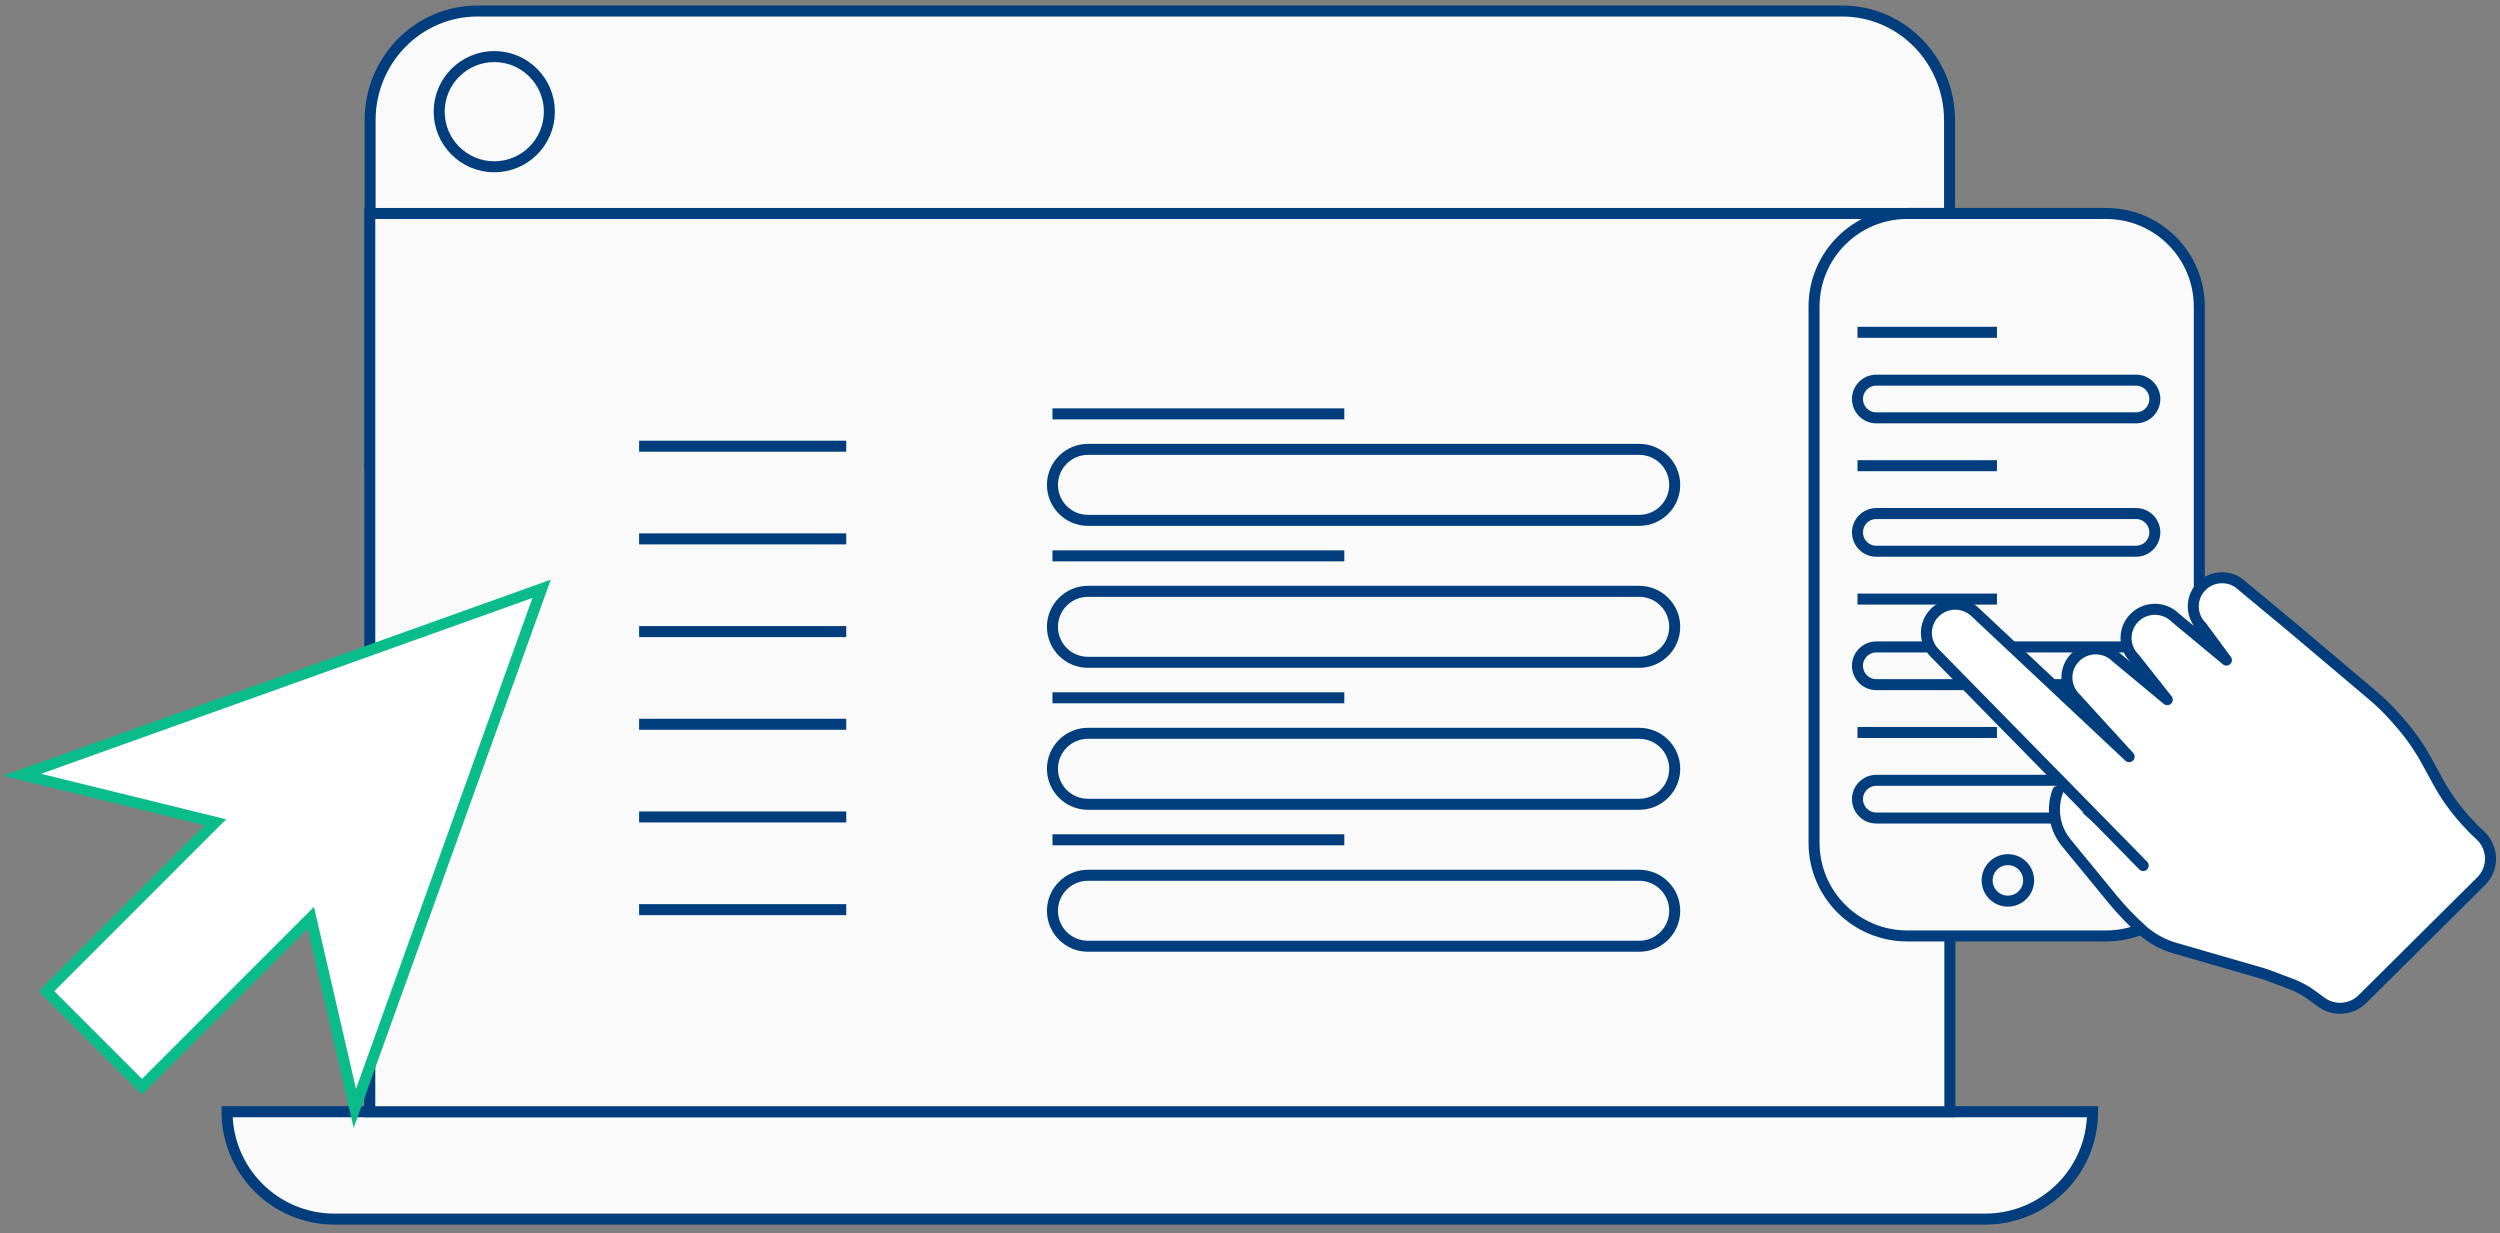 <svg width="227" height="112" viewBox="0 0 227 112" fill="none" xmlns="http://www.w3.org/2000/svg">
<rect x="0" y="0" width="227" height="112" fill="#808080" stroke="none"/>
<path d="M33.605 42.611V10.919C33.605 5.441 37.97 1 43.355 1H167.267C172.652 1 177.018 5.441 177.018 10.919V100.945H33.605V65.856" fill="#FAFAFA"/>
<path d="M33.605 42.611V10.919C33.605 5.441 37.97 1 43.355 1H167.267C172.652 1 177.018 5.441 177.018 10.919V100.945H33.605V65.856" stroke="#023E7D" stroke-miterlimit="10"/>
<path d="M20.617 100.945H190.006C190.006 106.33 185.641 110.695 180.256 110.695H30.367C24.982 110.695 20.617 106.33 20.617 100.945Z" fill="#FAFAFA" stroke="#023E7D" stroke-miterlimit="10"/>
<path d="M49.883 10.14C49.883 12.903 47.644 15.143 44.881 15.143C42.119 15.143 39.878 12.903 39.878 10.14C39.878 7.378 42.118 5.137 44.881 5.137C47.645 5.137 49.883 7.378 49.883 10.14Z" fill="#FAFAFA" stroke="#023E7D" stroke-miterlimit="10"/>
<path d="M177.048 19.383H33.575V100.945H177.048V19.383Z" fill="#FAFAFA" stroke="#023E7D" stroke-miterlimit="10"/>
<path d="M76.839 40.516H58.031" stroke="#023E7D" stroke-miterlimit="10"/>
<path d="M76.839 48.932H58.031" stroke="#023E7D" stroke-miterlimit="10"/>
<path d="M76.839 57.348H58.031" stroke="#023E7D" stroke-miterlimit="10"/>
<path d="M76.839 65.764H58.031" stroke="#023E7D" stroke-miterlimit="10"/>
<path d="M76.839 74.18H58.031" stroke="#023E7D" stroke-miterlimit="10"/>
<path d="M76.839 82.596H58.031" stroke="#023E7D" stroke-miterlimit="10"/>
<path d="M122.064 37.58H95.563" stroke="#023E7D" stroke-miterlimit="10"/>
<path d="M148.841 40.803H98.785C97.006 40.803 95.563 42.245 95.563 44.025C95.563 45.805 97.006 47.248 98.785 47.248H148.841C150.621 47.248 152.064 45.805 152.064 44.025C152.064 42.245 150.621 40.803 148.841 40.803Z" fill="#FAFAFA" stroke="#023E7D" stroke-miterlimit="10"/>
<path d="M122.064 50.471H95.563" stroke="#023E7D" stroke-miterlimit="10"/>
<path d="M148.841 53.693H98.785C97.006 53.693 95.563 55.136 95.563 56.916C95.563 58.696 97.006 60.139 98.785 60.139H148.841C150.621 60.139 152.064 58.696 152.064 56.916C152.064 55.136 150.621 53.693 148.841 53.693Z" fill="#FAFAFA" stroke="#023E7D" stroke-miterlimit="10"/>
<path d="M95.563 63.361H122.064" stroke="#023E7D" stroke-miterlimit="10"/>
<path d="M148.841 66.584H98.785C97.006 66.584 95.563 68.027 95.563 69.807C95.563 71.587 97.006 73.029 98.785 73.029H148.841C150.621 73.029 152.064 71.587 152.064 69.807C152.064 68.027 150.621 66.584 148.841 66.584Z" fill="#FAFAFA" stroke="#023E7D" stroke-miterlimit="10"/>
<path d="M122.064 76.252H95.563" stroke="#023E7D" stroke-miterlimit="10"/>
<path d="M148.841 79.475H98.785C97.006 79.475 95.563 80.918 95.563 82.698C95.563 84.477 97.006 85.92 98.785 85.92H148.841C150.621 85.92 152.064 84.477 152.064 82.698C152.064 80.918 150.621 79.475 148.841 79.475Z" fill="#FAFAFA" stroke="#023E7D" stroke-miterlimit="10"/>
<path d="M191.235 19.383H173.177C168.504 19.383 164.715 23.172 164.715 27.845V76.522C164.715 81.196 168.504 84.984 173.177 84.984H191.235C195.908 84.984 199.697 81.196 199.697 76.522V27.845C199.697 23.172 195.908 19.383 191.235 19.383Z" fill="#FAFAFA" stroke="#023E7D" stroke-miterlimit="10"/>
<path d="M181.323 30.173H168.659" stroke="#023E7D" stroke-miterlimit="10"/>
<path d="M193.948 34.517H170.371C169.426 34.517 168.659 35.284 168.659 36.229C168.659 37.175 169.426 37.941 170.371 37.941H193.948C194.893 37.941 195.659 37.175 195.659 36.229C195.659 35.284 194.893 34.517 193.948 34.517Z" fill="#FAFAFA" stroke="#023E7D" stroke-miterlimit="10"/>
<path d="M181.323 42.285H168.659" stroke="#023E7D" stroke-miterlimit="10"/>
<path d="M193.948 46.629H170.371C169.426 46.629 168.659 47.396 168.659 48.341C168.659 49.286 169.426 50.053 170.371 50.053H193.948C194.893 50.053 195.659 49.286 195.659 48.341C195.659 47.396 194.893 46.629 193.948 46.629Z" fill="#FAFAFA" stroke="#023E7D" stroke-miterlimit="10"/>
<path d="M168.659 54.397H181.323" stroke="#023E7D" stroke-miterlimit="10"/>
<path d="M193.948 58.741H170.371C169.426 58.741 168.659 59.507 168.659 60.453C168.659 61.398 169.426 62.165 170.371 62.165H193.948C194.893 62.165 195.659 61.398 195.659 60.453C195.659 59.507 194.893 58.741 193.948 58.741Z" fill="#FAFAFA" stroke="#023E7D" stroke-miterlimit="10"/>
<path d="M181.323 66.509H168.659" stroke="#023E7D" stroke-miterlimit="10"/>
<path d="M193.948 70.853H170.371C169.426 70.853 168.659 71.619 168.659 72.565C168.659 73.51 169.426 74.276 170.371 74.276H193.948C194.893 74.276 195.659 73.51 195.659 72.565C195.659 71.619 194.893 70.853 193.948 70.853Z" fill="#FAFAFA" stroke="#023E7D" stroke-miterlimit="10"/>
<path d="M186.842 71.853L186.828 71.891C186.526 72.719 186.462 73.614 186.64 74.477C186.796 75.23 187.134 75.935 187.623 76.531L191.806 81.629C192.64 82.645 193.551 83.595 194.532 84.47C195.382 85.229 196.399 85.776 197.493 86.093L205.398 88.378L205.971 88.569L208.065 89.36C208.713 89.605 209.325 89.936 209.884 90.344L210.781 90.999C211.925 91.834 213.506 91.714 214.51 90.716L225.287 80.014C226.455 78.855 226.416 76.956 225.203 75.845C224.71 75.394 224.242 74.916 223.801 74.415L223.69 74.288C222.788 73.263 222.003 72.141 221.349 70.942L220.368 69.143C219.667 67.858 218.825 66.657 217.856 65.56L217.465 65.117C216.841 64.411 216.166 63.751 215.446 63.143L208.261 57.072L203.62 53.22C202.597 52.204 200.938 52.204 199.915 53.22C198.892 54.236 198.892 55.883 199.915 56.9L202.159 59.939L197.518 56.086C196.495 55.071 194.836 55.071 193.813 56.086C192.79 57.102 192.79 58.75 193.813 59.765L196.788 63.531L192.147 59.679C191.124 58.663 189.465 58.663 188.442 59.679C187.419 60.694 187.419 62.342 188.442 63.358L193.324 68.706L179.389 55.624C178.365 54.608 176.707 54.608 175.684 55.624C174.66 56.639 174.66 58.287 175.684 59.303L194.603 78.59" fill="white"/>
<path d="M186.842 71.853L186.828 71.891C186.526 72.719 186.462 73.614 186.64 74.477C186.796 75.23 187.134 75.935 187.623 76.531L191.806 81.629C192.64 82.645 193.551 83.595 194.532 84.47C195.382 85.229 196.399 85.776 197.493 86.093L205.398 88.378L205.971 88.569L208.065 89.36C208.713 89.605 209.325 89.936 209.884 90.344L210.781 90.999C211.925 91.834 213.506 91.714 214.51 90.716L225.287 80.014C226.455 78.855 226.416 76.956 225.203 75.845C224.71 75.394 224.242 74.916 223.801 74.415L223.69 74.288C222.788 73.263 222.003 72.141 221.349 70.942L220.368 69.143C219.667 67.858 218.825 66.657 217.856 65.56L217.465 65.117C216.841 64.411 216.166 63.751 215.446 63.143L208.261 57.072L203.62 53.22C202.597 52.204 200.938 52.204 199.915 53.22C198.892 54.236 198.892 55.883 199.915 56.9L202.159 59.939L197.518 56.086C196.495 55.071 194.836 55.071 193.813 56.086C192.79 57.102 192.79 58.75 193.813 59.765L196.788 63.531L192.147 59.679C191.124 58.663 189.465 58.663 188.442 59.679C187.419 60.694 187.419 62.342 188.442 63.358L193.324 68.706L179.389 55.624C178.365 54.608 176.707 54.608 175.684 55.624C174.66 56.639 174.66 58.287 175.684 59.303L194.603 78.59" stroke="#023E7D" stroke-linecap="round" stroke-linejoin="round"/>
<path d="M182.315 81.823C181.275 81.823 180.432 80.98 180.432 79.94C180.432 78.9 181.275 78.057 182.315 78.057C183.355 78.057 184.199 78.9 184.199 79.94C184.199 80.98 183.355 81.823 182.315 81.823Z" fill="#FAFAFA" stroke="#023E7D" stroke-miterlimit="10"/>
<path d="M49.179 53.464L32.219 100.642L28.224 83.337L12.89 98.67L4.221 90.001L19.554 74.667L2 70.351L49.179 53.464Z" fill="white" stroke="#09BC8A" stroke-miterlimit="10"/>
</svg>

